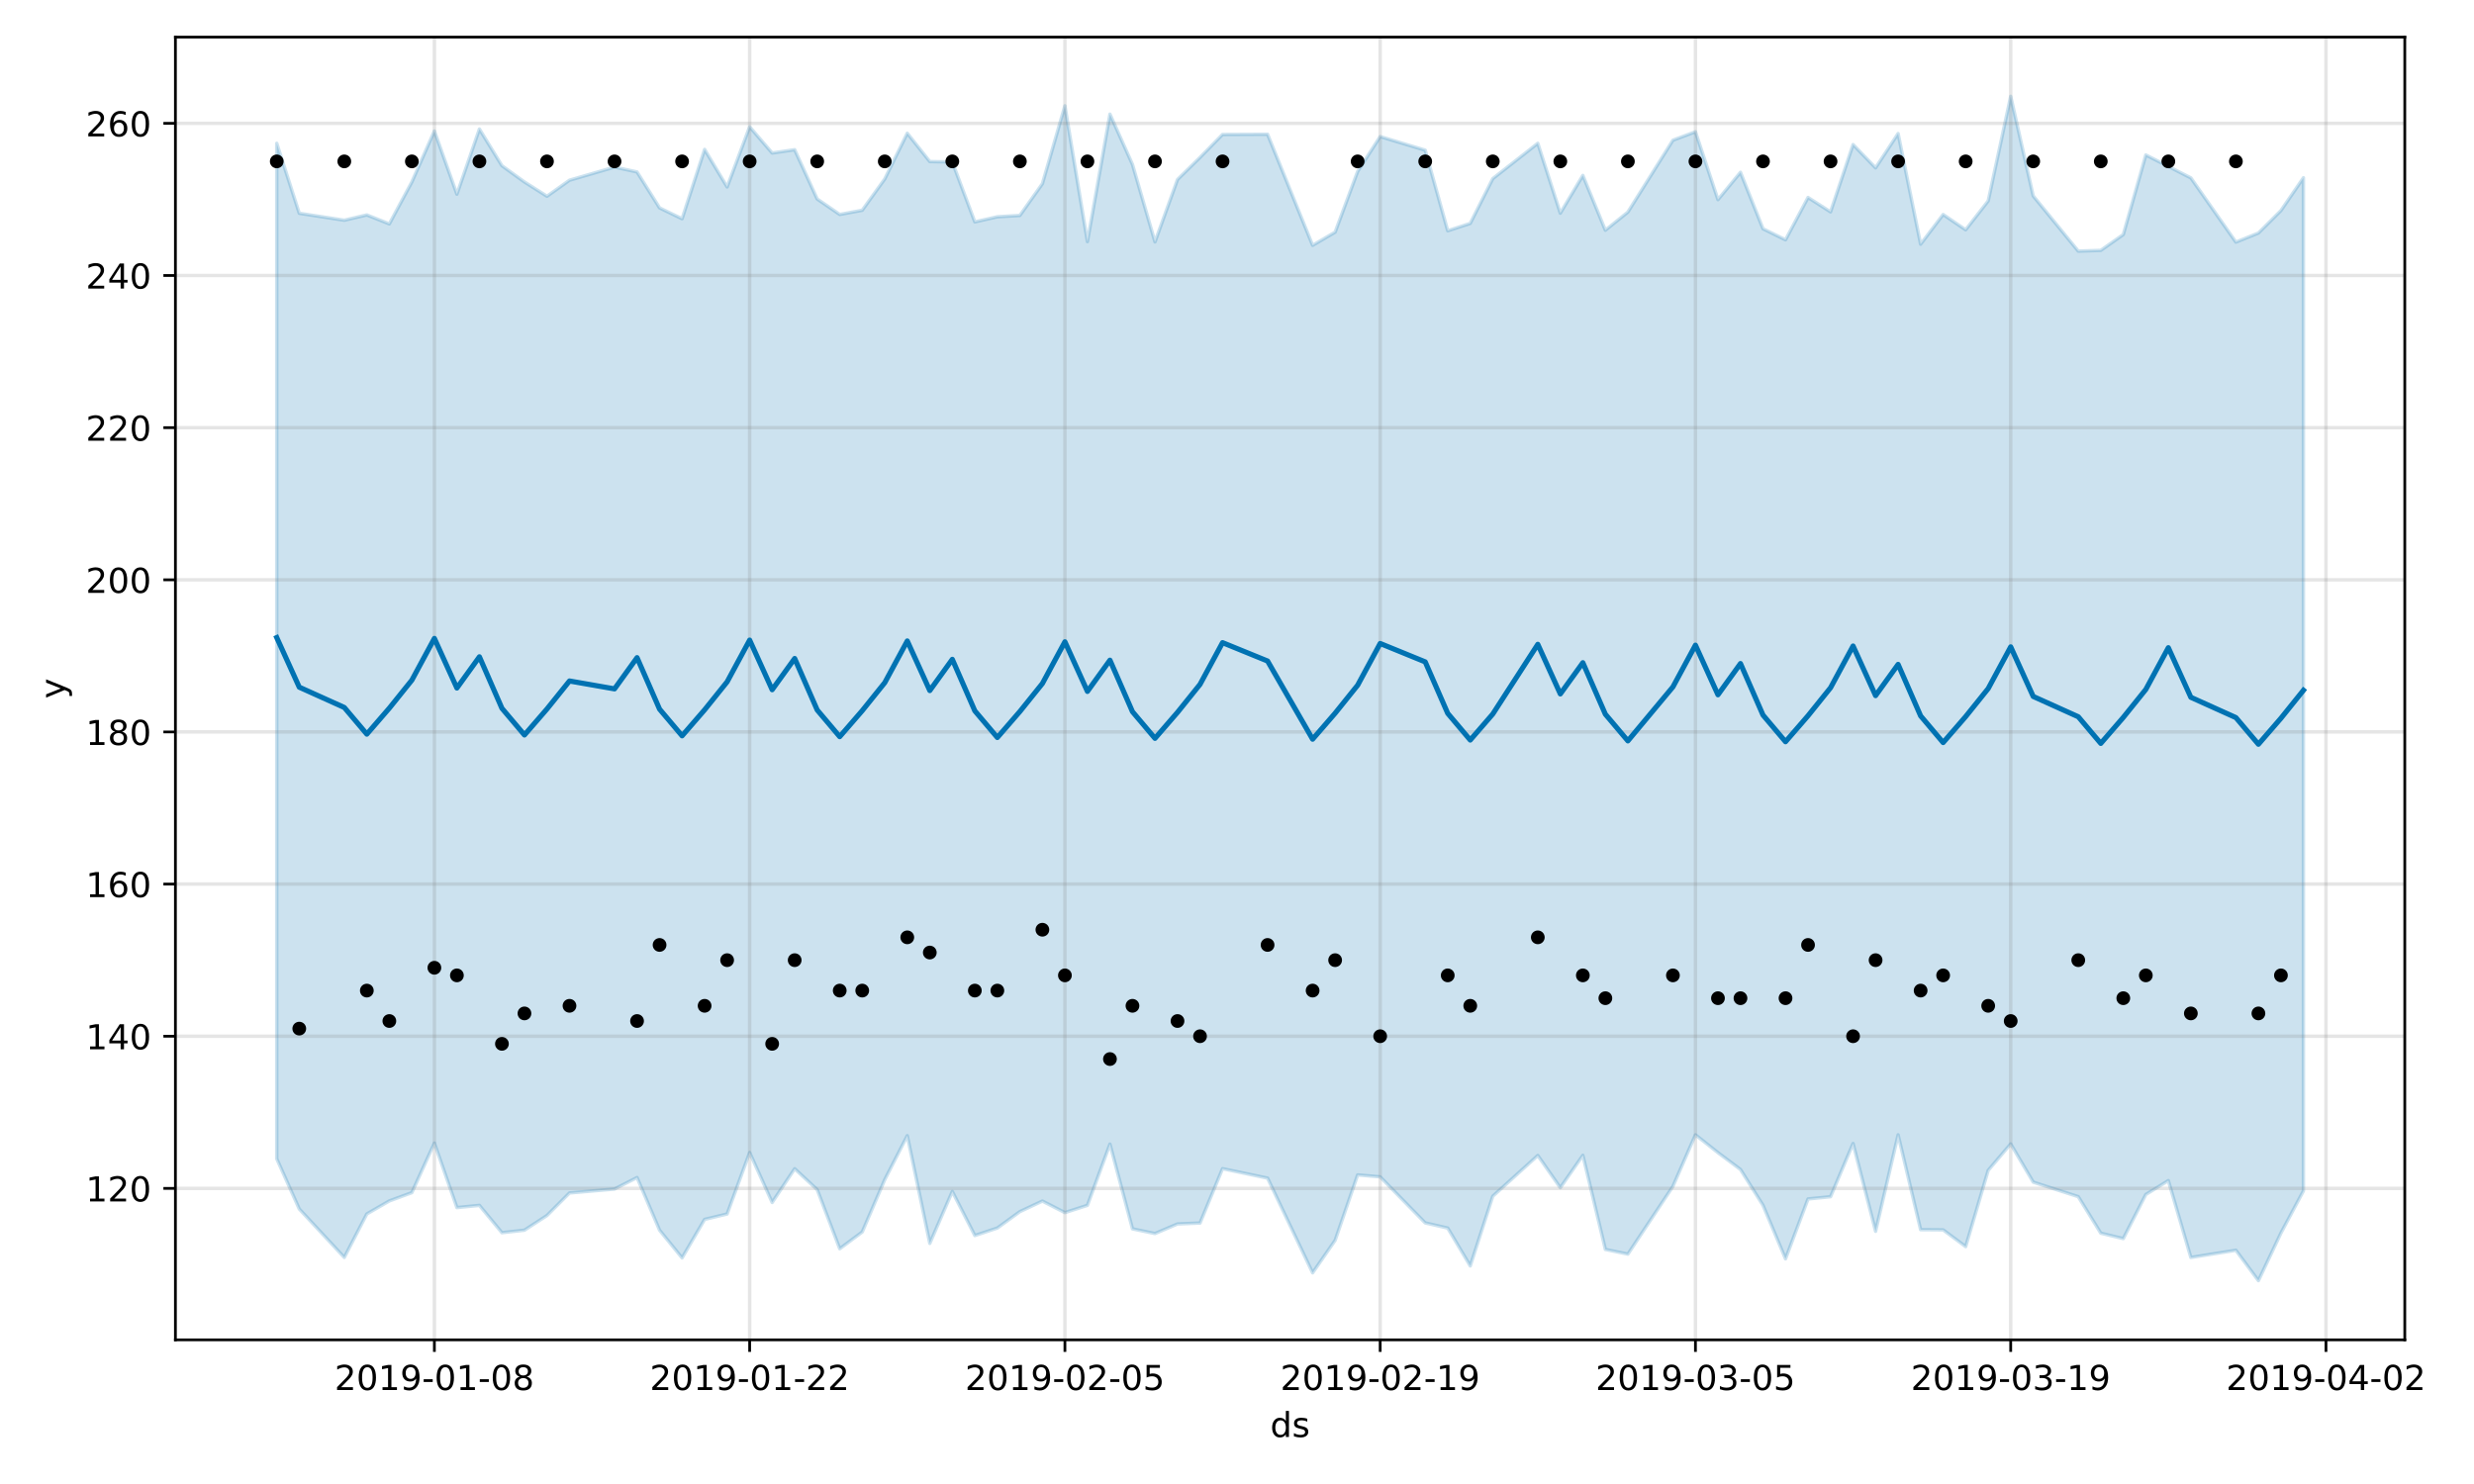 <?xml version="1.0" encoding="utf-8" standalone="no"?>
<!DOCTYPE svg PUBLIC "-//W3C//DTD SVG 1.1//EN"
  "http://www.w3.org/Graphics/SVG/1.1/DTD/svg11.dtd">
<!-- Created with matplotlib (https://matplotlib.org/) -->
<svg height="432pt" version="1.1" viewBox="0 0 720 432" width="720pt" xmlns="http://www.w3.org/2000/svg" xmlns:xlink="http://www.w3.org/1999/xlink">
 <defs>
  <style type="text/css">
*{stroke-linecap:butt;stroke-linejoin:round;}
  </style>
 </defs>
 <g id="figure_1">
  <g id="patch_1">
   <path d="M 0 432 
L 720 432 
L 720 0 
L 0 0 
z
" style="fill:#ffffff;"/>
  </g>
  <g id="axes_1">
   <g id="patch_2">
    <path d="M 51.05 390.04 
L 699.857 390.04 
L 699.857 10.8 
L 51.05 10.8 
z
" style="fill:#ffffff;"/>
   </g>
   <g id="PolyCollection_1">
    <defs>
     <path d="M 80.541 -390.283 
L 80.541 -94.678 
L 87.095 -80.056 
L 100.202 -65.952 
L 106.756 -78.61 
L 113.309 -82.4 
L 119.863 -84.816 
L 126.417 -99.257 
L 132.97 -80.457 
L 139.524 -81.103 
L 146.077 -73.157 
L 152.631 -73.885 
L 159.185 -78.154 
L 165.738 -84.722 
L 178.845 -85.862 
L 185.399 -89.214 
L 191.953 -73.883 
L 198.506 -65.818 
L 205.06 -77.024 
L 211.613 -78.597 
L 218.167 -96.497 
L 224.721 -81.952 
L 231.274 -91.775 
L 237.828 -85.683 
L 244.381 -68.487 
L 250.935 -73.36 
L 257.489 -88.589 
L 264.042 -101.396 
L 270.596 -70.039 
L 277.15 -85.152 
L 283.703 -72.331 
L 290.257 -74.512 
L 296.81 -79.285 
L 303.364 -82.359 
L 309.918 -79.002 
L 316.471 -81.117 
L 323.025 -98.936 
L 329.578 -74.275 
L 336.132 -72.904 
L 342.686 -75.694 
L 349.239 -75.964 
L 355.793 -91.796 
L 368.9 -89.036 
L 382.007 -61.476 
L 388.561 -70.936 
L 395.114 -89.973 
L 401.668 -89.409 
L 414.775 -76.004 
L 421.329 -74.502 
L 427.883 -63.481 
L 434.436 -83.767 
L 447.543 -95.632 
L 454.097 -86.249 
L 460.651 -95.679 
L 467.204 -68.286 
L 473.758 -66.921 
L 486.865 -86.647 
L 493.419 -101.65 
L 499.972 -96.459 
L 506.526 -91.563 
L 513.079 -81.138 
L 519.633 -65.547 
L 526.187 -82.98 
L 532.74 -83.629 
L 539.294 -99.123 
L 545.847 -73.556 
L 552.401 -101.641 
L 558.955 -74.031 
L 565.508 -73.976 
L 572.062 -69.099 
L 578.616 -91.308 
L 585.169 -99.001 
L 591.723 -87.875 
L 604.83 -83.646 
L 611.384 -73.016 
L 617.937 -71.434 
L 624.491 -84.276 
L 631.044 -88.322 
L 637.598 -65.947 
L 650.705 -68.04 
L 657.259 -59.198 
L 663.812 -73.053 
L 670.366 -85.342 
L 670.366 -380.26 
L 670.366 -380.26 
L 663.812 -370.702 
L 657.259 -364.17 
L 650.705 -361.524 
L 637.598 -380.215 
L 631.044 -383.56 
L 624.491 -386.89 
L 617.937 -363.724 
L 611.384 -359.117 
L 604.83 -358.9 
L 591.723 -374.964 
L 585.169 -403.962 
L 578.616 -373.516 
L 572.062 -365.11 
L 565.508 -369.559 
L 558.955 -360.917 
L 552.401 -393.13 
L 545.847 -383.14 
L 539.294 -389.923 
L 532.74 -370.323 
L 526.187 -374.512 
L 519.633 -362.194 
L 513.079 -365.408 
L 506.526 -381.848 
L 499.972 -373.883 
L 493.419 -393.639 
L 486.865 -391.188 
L 473.758 -370.263 
L 467.204 -364.985 
L 460.651 -380.939 
L 454.097 -369.939 
L 447.543 -390.285 
L 434.436 -379.996 
L 427.883 -366.969 
L 421.329 -364.827 
L 414.775 -388.284 
L 401.668 -392.243 
L 395.114 -382.087 
L 388.561 -364.426 
L 382.007 -360.587 
L 368.9 -392.919 
L 355.793 -392.856 
L 349.239 -386.177 
L 342.686 -379.732 
L 336.132 -361.58 
L 329.578 -384.135 
L 323.025 -398.77 
L 316.471 -361.661 
L 309.918 -401.199 
L 303.364 -378.524 
L 296.81 -369.283 
L 290.257 -368.892 
L 283.703 -367.411 
L 277.15 -384.845 
L 270.596 -384.97 
L 264.042 -393.222 
L 257.489 -379.909 
L 250.935 -370.794 
L 244.381 -369.569 
L 237.828 -374.069 
L 231.274 -388.42 
L 224.721 -387.464 
L 218.167 -395.086 
L 211.613 -377.578 
L 205.06 -388.506 
L 198.506 -368.321 
L 191.953 -371.485 
L 185.399 -381.95 
L 178.845 -383.361 
L 165.738 -379.542 
L 159.185 -374.871 
L 152.631 -379.035 
L 146.077 -383.763 
L 139.524 -394.436 
L 132.97 -375.474 
L 126.417 -393.87 
L 119.863 -379.032 
L 113.309 -366.83 
L 106.756 -369.434 
L 100.202 -367.894 
L 87.095 -369.916 
L 80.541 -390.283 
z
" id="mf4f473ae85" style="stroke:#0072b2;stroke-opacity:0.2;"/>
    </defs>
    <g clip-path="url(#p3a7c751a76)">
     <use style="fill:#0072b2;fill-opacity:0.2;stroke:#0072b2;stroke-opacity:0.2;" x="0" xlink:href="#mf4f473ae85" y="432"/>
    </g>
   </g>
   <g id="matplotlib.axis_1">
    <g id="xtick_1">
     <g id="line2d_1">
      <path clip-path="url(#p3a7c751a76)" d="M 126.417 390.04 
L 126.417 10.8 
" style="fill:none;stroke:#808080;stroke-linecap:square;stroke-opacity:0.2;"/>
     </g>
     <g id="line2d_2">
      <defs>
       <path d="M 0 0 
L 0 3.5 
" id="m1d86ae4067" style="stroke:#000000;stroke-width:0.8;"/>
      </defs>
      <g>
       <use style="stroke:#000000;stroke-width:0.8;" x="126.417" xlink:href="#m1d86ae4067" y="390.04"/>
      </g>
     </g>
     <g id="text_1">
      <!-- 2019-01-08 -->
      <defs>
       <path d="M 19.188 8.297 
L 53.609 8.297 
L 53.609 0 
L 7.328 0 
L 7.328 8.297 
Q 12.938 14.109 22.625 23.891 
Q 32.328 33.688 34.812 36.531 
Q 39.547 41.844 41.422 45.531 
Q 43.312 49.219 43.312 52.781 
Q 43.312 58.594 39.234 62.25 
Q 35.156 65.922 28.609 65.922 
Q 23.969 65.922 18.812 64.312 
Q 13.672 62.703 7.812 59.422 
L 7.812 69.391 
Q 13.766 71.781 18.938 73 
Q 24.125 74.219 28.422 74.219 
Q 39.75 74.219 46.484 68.547 
Q 53.219 62.891 53.219 53.422 
Q 53.219 48.922 51.531 44.891 
Q 49.859 40.875 45.406 35.406 
Q 44.188 33.984 37.641 27.219 
Q 31.109 20.453 19.188 8.297 
z
" id="DejaVuSans-50"/>
       <path d="M 31.781 66.406 
Q 24.172 66.406 20.328 58.906 
Q 16.5 51.422 16.5 36.375 
Q 16.5 21.391 20.328 13.891 
Q 24.172 6.391 31.781 6.391 
Q 39.453 6.391 43.281 13.891 
Q 47.125 21.391 47.125 36.375 
Q 47.125 51.422 43.281 58.906 
Q 39.453 66.406 31.781 66.406 
z
M 31.781 74.219 
Q 44.047 74.219 50.516 64.516 
Q 56.984 54.828 56.984 36.375 
Q 56.984 17.969 50.516 8.266 
Q 44.047 -1.422 31.781 -1.422 
Q 19.531 -1.422 13.062 8.266 
Q 6.594 17.969 6.594 36.375 
Q 6.594 54.828 13.062 64.516 
Q 19.531 74.219 31.781 74.219 
z
" id="DejaVuSans-48"/>
       <path d="M 12.406 8.297 
L 28.516 8.297 
L 28.516 63.922 
L 10.984 60.406 
L 10.984 69.391 
L 28.422 72.906 
L 38.281 72.906 
L 38.281 8.297 
L 54.391 8.297 
L 54.391 0 
L 12.406 0 
z
" id="DejaVuSans-49"/>
       <path d="M 10.984 1.516 
L 10.984 10.5 
Q 14.703 8.734 18.5 7.812 
Q 22.312 6.891 25.984 6.891 
Q 35.75 6.891 40.891 13.453 
Q 46.047 20.016 46.781 33.406 
Q 43.953 29.203 39.594 26.953 
Q 35.25 24.703 29.984 24.703 
Q 19.047 24.703 12.672 31.312 
Q 6.297 37.938 6.297 49.422 
Q 6.297 60.641 12.938 67.422 
Q 19.578 74.219 30.609 74.219 
Q 43.266 74.219 49.922 64.516 
Q 56.594 54.828 56.594 36.375 
Q 56.594 19.141 48.406 8.859 
Q 40.234 -1.422 26.422 -1.422 
Q 22.703 -1.422 18.891 -0.688 
Q 15.094 0.047 10.984 1.516 
z
M 30.609 32.422 
Q 37.25 32.422 41.125 36.953 
Q 45.016 41.5 45.016 49.422 
Q 45.016 57.281 41.125 61.844 
Q 37.25 66.406 30.609 66.406 
Q 23.969 66.406 20.094 61.844 
Q 16.219 57.281 16.219 49.422 
Q 16.219 41.5 20.094 36.953 
Q 23.969 32.422 30.609 32.422 
z
" id="DejaVuSans-57"/>
       <path d="M 4.891 31.391 
L 31.203 31.391 
L 31.203 23.391 
L 4.891 23.391 
z
" id="DejaVuSans-45"/>
       <path d="M 31.781 34.625 
Q 24.75 34.625 20.719 30.859 
Q 16.703 27.094 16.703 20.516 
Q 16.703 13.922 20.719 10.156 
Q 24.75 6.391 31.781 6.391 
Q 38.812 6.391 42.859 10.172 
Q 46.922 13.969 46.922 20.516 
Q 46.922 27.094 42.891 30.859 
Q 38.875 34.625 31.781 34.625 
z
M 21.922 38.812 
Q 15.578 40.375 12.031 44.719 
Q 8.5 49.078 8.5 55.328 
Q 8.5 64.062 14.719 69.141 
Q 20.953 74.219 31.781 74.219 
Q 42.672 74.219 48.875 69.141 
Q 55.078 64.062 55.078 55.328 
Q 55.078 49.078 51.531 44.719 
Q 48 40.375 41.703 38.812 
Q 48.828 37.156 52.797 32.312 
Q 56.781 27.484 56.781 20.516 
Q 56.781 9.906 50.312 4.234 
Q 43.844 -1.422 31.781 -1.422 
Q 19.734 -1.422 13.25 4.234 
Q 6.781 9.906 6.781 20.516 
Q 6.781 27.484 10.781 32.312 
Q 14.797 37.156 21.922 38.812 
z
M 18.312 54.391 
Q 18.312 48.734 21.844 45.562 
Q 25.391 42.391 31.781 42.391 
Q 38.141 42.391 41.719 45.562 
Q 45.312 48.734 45.312 54.391 
Q 45.312 60.062 41.719 63.234 
Q 38.141 66.406 31.781 66.406 
Q 25.391 66.406 21.844 63.234 
Q 18.312 60.062 18.312 54.391 
z
" id="DejaVuSans-56"/>
      </defs>
      <g transform="translate(97.359 404.638)scale(0.1 -0.1)">
       <use xlink:href="#DejaVuSans-50"/>
       <use x="63.623" xlink:href="#DejaVuSans-48"/>
       <use x="127.246" xlink:href="#DejaVuSans-49"/>
       <use x="190.869" xlink:href="#DejaVuSans-57"/>
       <use x="254.492" xlink:href="#DejaVuSans-45"/>
       <use x="290.576" xlink:href="#DejaVuSans-48"/>
       <use x="354.199" xlink:href="#DejaVuSans-49"/>
       <use x="417.822" xlink:href="#DejaVuSans-45"/>
       <use x="453.906" xlink:href="#DejaVuSans-48"/>
       <use x="517.529" xlink:href="#DejaVuSans-56"/>
      </g>
     </g>
    </g>
    <g id="xtick_2">
     <g id="line2d_3">
      <path clip-path="url(#p3a7c751a76)" d="M 218.167 390.04 
L 218.167 10.8 
" style="fill:none;stroke:#808080;stroke-linecap:square;stroke-opacity:0.2;"/>
     </g>
     <g id="line2d_4">
      <g>
       <use style="stroke:#000000;stroke-width:0.8;" x="218.167" xlink:href="#m1d86ae4067" y="390.04"/>
      </g>
     </g>
     <g id="text_2">
      <!-- 2019-01-22 -->
      <g transform="translate(189.109 404.638)scale(0.1 -0.1)">
       <use xlink:href="#DejaVuSans-50"/>
       <use x="63.623" xlink:href="#DejaVuSans-48"/>
       <use x="127.246" xlink:href="#DejaVuSans-49"/>
       <use x="190.869" xlink:href="#DejaVuSans-57"/>
       <use x="254.492" xlink:href="#DejaVuSans-45"/>
       <use x="290.576" xlink:href="#DejaVuSans-48"/>
       <use x="354.199" xlink:href="#DejaVuSans-49"/>
       <use x="417.822" xlink:href="#DejaVuSans-45"/>
       <use x="453.906" xlink:href="#DejaVuSans-50"/>
       <use x="517.529" xlink:href="#DejaVuSans-50"/>
      </g>
     </g>
    </g>
    <g id="xtick_3">
     <g id="line2d_5">
      <path clip-path="url(#p3a7c751a76)" d="M 309.918 390.04 
L 309.918 10.8 
" style="fill:none;stroke:#808080;stroke-linecap:square;stroke-opacity:0.2;"/>
     </g>
     <g id="line2d_6">
      <g>
       <use style="stroke:#000000;stroke-width:0.8;" x="309.918" xlink:href="#m1d86ae4067" y="390.04"/>
      </g>
     </g>
     <g id="text_3">
      <!-- 2019-02-05 -->
      <defs>
       <path d="M 10.797 72.906 
L 49.516 72.906 
L 49.516 64.594 
L 19.828 64.594 
L 19.828 46.734 
Q 21.969 47.469 24.109 47.828 
Q 26.266 48.188 28.422 48.188 
Q 40.625 48.188 47.75 41.5 
Q 54.891 34.812 54.891 23.391 
Q 54.891 11.625 47.562 5.094 
Q 40.234 -1.422 26.906 -1.422 
Q 22.312 -1.422 17.547 -0.641 
Q 12.797 0.141 7.719 1.703 
L 7.719 11.625 
Q 12.109 9.234 16.797 8.062 
Q 21.484 6.891 26.703 6.891 
Q 35.156 6.891 40.078 11.328 
Q 45.016 15.766 45.016 23.391 
Q 45.016 31 40.078 35.438 
Q 35.156 39.891 26.703 39.891 
Q 22.75 39.891 18.812 39.016 
Q 14.891 38.141 10.797 36.281 
z
" id="DejaVuSans-53"/>
      </defs>
      <g transform="translate(280.86 404.638)scale(0.1 -0.1)">
       <use xlink:href="#DejaVuSans-50"/>
       <use x="63.623" xlink:href="#DejaVuSans-48"/>
       <use x="127.246" xlink:href="#DejaVuSans-49"/>
       <use x="190.869" xlink:href="#DejaVuSans-57"/>
       <use x="254.492" xlink:href="#DejaVuSans-45"/>
       <use x="290.576" xlink:href="#DejaVuSans-48"/>
       <use x="354.199" xlink:href="#DejaVuSans-50"/>
       <use x="417.822" xlink:href="#DejaVuSans-45"/>
       <use x="453.906" xlink:href="#DejaVuSans-48"/>
       <use x="517.529" xlink:href="#DejaVuSans-53"/>
      </g>
     </g>
    </g>
    <g id="xtick_4">
     <g id="line2d_7">
      <path clip-path="url(#p3a7c751a76)" d="M 401.668 390.04 
L 401.668 10.8 
" style="fill:none;stroke:#808080;stroke-linecap:square;stroke-opacity:0.2;"/>
     </g>
     <g id="line2d_8">
      <g>
       <use style="stroke:#000000;stroke-width:0.8;" x="401.668" xlink:href="#m1d86ae4067" y="390.04"/>
      </g>
     </g>
     <g id="text_4">
      <!-- 2019-02-19 -->
      <g transform="translate(372.61 404.638)scale(0.1 -0.1)">
       <use xlink:href="#DejaVuSans-50"/>
       <use x="63.623" xlink:href="#DejaVuSans-48"/>
       <use x="127.246" xlink:href="#DejaVuSans-49"/>
       <use x="190.869" xlink:href="#DejaVuSans-57"/>
       <use x="254.492" xlink:href="#DejaVuSans-45"/>
       <use x="290.576" xlink:href="#DejaVuSans-48"/>
       <use x="354.199" xlink:href="#DejaVuSans-50"/>
       <use x="417.822" xlink:href="#DejaVuSans-45"/>
       <use x="453.906" xlink:href="#DejaVuSans-49"/>
       <use x="517.529" xlink:href="#DejaVuSans-57"/>
      </g>
     </g>
    </g>
    <g id="xtick_5">
     <g id="line2d_9">
      <path clip-path="url(#p3a7c751a76)" d="M 493.419 390.04 
L 493.419 10.8 
" style="fill:none;stroke:#808080;stroke-linecap:square;stroke-opacity:0.2;"/>
     </g>
     <g id="line2d_10">
      <g>
       <use style="stroke:#000000;stroke-width:0.8;" x="493.419" xlink:href="#m1d86ae4067" y="390.04"/>
      </g>
     </g>
     <g id="text_5">
      <!-- 2019-03-05 -->
      <defs>
       <path d="M 40.578 39.312 
Q 47.656 37.797 51.625 33 
Q 55.609 28.219 55.609 21.188 
Q 55.609 10.406 48.188 4.484 
Q 40.766 -1.422 27.094 -1.422 
Q 22.516 -1.422 17.656 -0.516 
Q 12.797 0.391 7.625 2.203 
L 7.625 11.719 
Q 11.719 9.328 16.594 8.109 
Q 21.484 6.891 26.812 6.891 
Q 36.078 6.891 40.938 10.547 
Q 45.797 14.203 45.797 21.188 
Q 45.797 27.641 41.281 31.266 
Q 36.766 34.906 28.719 34.906 
L 20.219 34.906 
L 20.219 43.016 
L 29.109 43.016 
Q 36.375 43.016 40.234 45.922 
Q 44.094 48.828 44.094 54.297 
Q 44.094 59.906 40.109 62.906 
Q 36.141 65.922 28.719 65.922 
Q 24.656 65.922 20.016 65.031 
Q 15.375 64.156 9.812 62.312 
L 9.812 71.094 
Q 15.438 72.656 20.344 73.438 
Q 25.25 74.219 29.594 74.219 
Q 40.828 74.219 47.359 69.109 
Q 53.906 64.016 53.906 55.328 
Q 53.906 49.266 50.438 45.094 
Q 46.969 40.922 40.578 39.312 
z
" id="DejaVuSans-51"/>
      </defs>
      <g transform="translate(464.361 404.638)scale(0.1 -0.1)">
       <use xlink:href="#DejaVuSans-50"/>
       <use x="63.623" xlink:href="#DejaVuSans-48"/>
       <use x="127.246" xlink:href="#DejaVuSans-49"/>
       <use x="190.869" xlink:href="#DejaVuSans-57"/>
       <use x="254.492" xlink:href="#DejaVuSans-45"/>
       <use x="290.576" xlink:href="#DejaVuSans-48"/>
       <use x="354.199" xlink:href="#DejaVuSans-51"/>
       <use x="417.822" xlink:href="#DejaVuSans-45"/>
       <use x="453.906" xlink:href="#DejaVuSans-48"/>
       <use x="517.529" xlink:href="#DejaVuSans-53"/>
      </g>
     </g>
    </g>
    <g id="xtick_6">
     <g id="line2d_11">
      <path clip-path="url(#p3a7c751a76)" d="M 585.169 390.04 
L 585.169 10.8 
" style="fill:none;stroke:#808080;stroke-linecap:square;stroke-opacity:0.2;"/>
     </g>
     <g id="line2d_12">
      <g>
       <use style="stroke:#000000;stroke-width:0.8;" x="585.169" xlink:href="#m1d86ae4067" y="390.04"/>
      </g>
     </g>
     <g id="text_6">
      <!-- 2019-03-19 -->
      <g transform="translate(556.111 404.638)scale(0.1 -0.1)">
       <use xlink:href="#DejaVuSans-50"/>
       <use x="63.623" xlink:href="#DejaVuSans-48"/>
       <use x="127.246" xlink:href="#DejaVuSans-49"/>
       <use x="190.869" xlink:href="#DejaVuSans-57"/>
       <use x="254.492" xlink:href="#DejaVuSans-45"/>
       <use x="290.576" xlink:href="#DejaVuSans-48"/>
       <use x="354.199" xlink:href="#DejaVuSans-51"/>
       <use x="417.822" xlink:href="#DejaVuSans-45"/>
       <use x="453.906" xlink:href="#DejaVuSans-49"/>
       <use x="517.529" xlink:href="#DejaVuSans-57"/>
      </g>
     </g>
    </g>
    <g id="xtick_7">
     <g id="line2d_13">
      <path clip-path="url(#p3a7c751a76)" d="M 676.92 390.04 
L 676.92 10.8 
" style="fill:none;stroke:#808080;stroke-linecap:square;stroke-opacity:0.2;"/>
     </g>
     <g id="line2d_14">
      <g>
       <use style="stroke:#000000;stroke-width:0.8;" x="676.92" xlink:href="#m1d86ae4067" y="390.04"/>
      </g>
     </g>
     <g id="text_7">
      <!-- 2019-04-02 -->
      <defs>
       <path d="M 37.797 64.312 
L 12.891 25.391 
L 37.797 25.391 
z
M 35.203 72.906 
L 47.609 72.906 
L 47.609 25.391 
L 58.016 25.391 
L 58.016 17.188 
L 47.609 17.188 
L 47.609 0 
L 37.797 0 
L 37.797 17.188 
L 4.891 17.188 
L 4.891 26.703 
z
" id="DejaVuSans-52"/>
      </defs>
      <g transform="translate(647.862 404.638)scale(0.1 -0.1)">
       <use xlink:href="#DejaVuSans-50"/>
       <use x="63.623" xlink:href="#DejaVuSans-48"/>
       <use x="127.246" xlink:href="#DejaVuSans-49"/>
       <use x="190.869" xlink:href="#DejaVuSans-57"/>
       <use x="254.492" xlink:href="#DejaVuSans-45"/>
       <use x="290.576" xlink:href="#DejaVuSans-48"/>
       <use x="354.199" xlink:href="#DejaVuSans-52"/>
       <use x="417.822" xlink:href="#DejaVuSans-45"/>
       <use x="453.906" xlink:href="#DejaVuSans-48"/>
       <use x="517.529" xlink:href="#DejaVuSans-50"/>
      </g>
     </g>
    </g>
    <g id="text_8">
     <!-- ds -->
     <defs>
      <path d="M 45.406 46.391 
L 45.406 75.984 
L 54.391 75.984 
L 54.391 0 
L 45.406 0 
L 45.406 8.203 
Q 42.578 3.328 38.25 0.953 
Q 33.938 -1.422 27.875 -1.422 
Q 17.969 -1.422 11.734 6.484 
Q 5.516 14.406 5.516 27.297 
Q 5.516 40.188 11.734 48.094 
Q 17.969 56 27.875 56 
Q 33.938 56 38.25 53.625 
Q 42.578 51.266 45.406 46.391 
z
M 14.797 27.297 
Q 14.797 17.391 18.875 11.75 
Q 22.953 6.109 30.078 6.109 
Q 37.203 6.109 41.297 11.75 
Q 45.406 17.391 45.406 27.297 
Q 45.406 37.203 41.297 42.844 
Q 37.203 48.484 30.078 48.484 
Q 22.953 48.484 18.875 42.844 
Q 14.797 37.203 14.797 27.297 
z
" id="DejaVuSans-100"/>
      <path d="M 44.281 53.078 
L 44.281 44.578 
Q 40.484 46.531 36.375 47.5 
Q 32.281 48.484 27.875 48.484 
Q 21.188 48.484 17.844 46.438 
Q 14.5 44.391 14.5 40.281 
Q 14.5 37.156 16.891 35.375 
Q 19.281 33.594 26.516 31.984 
L 29.594 31.297 
Q 39.156 29.25 43.188 25.516 
Q 47.219 21.781 47.219 15.094 
Q 47.219 7.469 41.188 3.016 
Q 35.156 -1.422 24.609 -1.422 
Q 20.219 -1.422 15.453 -0.562 
Q 10.688 0.297 5.422 2 
L 5.422 11.281 
Q 10.406 8.688 15.234 7.391 
Q 20.062 6.109 24.812 6.109 
Q 31.156 6.109 34.562 8.281 
Q 37.984 10.453 37.984 14.406 
Q 37.984 18.062 35.516 20.016 
Q 33.062 21.969 24.703 23.781 
L 21.578 24.516 
Q 13.234 26.266 9.516 29.906 
Q 5.812 33.547 5.812 39.891 
Q 5.812 47.609 11.281 51.797 
Q 16.75 56 26.812 56 
Q 31.781 56 36.172 55.266 
Q 40.578 54.547 44.281 53.078 
z
" id="DejaVuSans-115"/>
     </defs>
     <g transform="translate(369.675 418.317)scale(0.1 -0.1)">
      <use xlink:href="#DejaVuSans-100"/>
      <use x="63.477" xlink:href="#DejaVuSans-115"/>
     </g>
    </g>
   </g>
   <g id="matplotlib.axis_2">
    <g id="ytick_1">
     <g id="line2d_15">
      <path clip-path="url(#p3a7c751a76)" d="M 51.05 345.943 
L 699.857 345.943 
" style="fill:none;stroke:#808080;stroke-linecap:square;stroke-opacity:0.2;"/>
     </g>
     <g id="line2d_16">
      <defs>
       <path d="M 0 0 
L -3.5 0 
" id="m9f32820cb1" style="stroke:#000000;stroke-width:0.8;"/>
      </defs>
      <g>
       <use style="stroke:#000000;stroke-width:0.8;" x="51.05" xlink:href="#m9f32820cb1" y="345.943"/>
      </g>
     </g>
     <g id="text_9">
      <!-- 120 -->
      <g transform="translate(24.962 349.742)scale(0.1 -0.1)">
       <use xlink:href="#DejaVuSans-49"/>
       <use x="63.623" xlink:href="#DejaVuSans-50"/>
       <use x="127.246" xlink:href="#DejaVuSans-48"/>
      </g>
     </g>
    </g>
    <g id="ytick_2">
     <g id="line2d_17">
      <path clip-path="url(#p3a7c751a76)" d="M 51.05 301.652 
L 699.857 301.652 
" style="fill:none;stroke:#808080;stroke-linecap:square;stroke-opacity:0.2;"/>
     </g>
     <g id="line2d_18">
      <g>
       <use style="stroke:#000000;stroke-width:0.8;" x="51.05" xlink:href="#m9f32820cb1" y="301.652"/>
      </g>
     </g>
     <g id="text_10">
      <!-- 140 -->
      <g transform="translate(24.962 305.451)scale(0.1 -0.1)">
       <use xlink:href="#DejaVuSans-49"/>
       <use x="63.623" xlink:href="#DejaVuSans-52"/>
       <use x="127.246" xlink:href="#DejaVuSans-48"/>
      </g>
     </g>
    </g>
    <g id="ytick_3">
     <g id="line2d_19">
      <path clip-path="url(#p3a7c751a76)" d="M 51.05 257.361 
L 699.857 257.361 
" style="fill:none;stroke:#808080;stroke-linecap:square;stroke-opacity:0.2;"/>
     </g>
     <g id="line2d_20">
      <g>
       <use style="stroke:#000000;stroke-width:0.8;" x="51.05" xlink:href="#m9f32820cb1" y="257.361"/>
      </g>
     </g>
     <g id="text_11">
      <!-- 160 -->
      <defs>
       <path d="M 33.016 40.375 
Q 26.375 40.375 22.484 35.828 
Q 18.609 31.297 18.609 23.391 
Q 18.609 15.531 22.484 10.953 
Q 26.375 6.391 33.016 6.391 
Q 39.656 6.391 43.531 10.953 
Q 47.406 15.531 47.406 23.391 
Q 47.406 31.297 43.531 35.828 
Q 39.656 40.375 33.016 40.375 
z
M 52.594 71.297 
L 52.594 62.312 
Q 48.875 64.062 45.094 64.984 
Q 41.312 65.922 37.594 65.922 
Q 27.828 65.922 22.672 59.328 
Q 17.531 52.734 16.797 39.406 
Q 19.672 43.656 24.016 45.922 
Q 28.375 48.188 33.594 48.188 
Q 44.578 48.188 50.953 41.516 
Q 57.328 34.859 57.328 23.391 
Q 57.328 12.156 50.688 5.359 
Q 44.047 -1.422 33.016 -1.422 
Q 20.359 -1.422 13.672 8.266 
Q 6.984 17.969 6.984 36.375 
Q 6.984 53.656 15.188 63.938 
Q 23.391 74.219 37.203 74.219 
Q 40.922 74.219 44.703 73.484 
Q 48.484 72.75 52.594 71.297 
z
" id="DejaVuSans-54"/>
      </defs>
      <g transform="translate(24.962 261.16)scale(0.1 -0.1)">
       <use xlink:href="#DejaVuSans-49"/>
       <use x="63.623" xlink:href="#DejaVuSans-54"/>
       <use x="127.246" xlink:href="#DejaVuSans-48"/>
      </g>
     </g>
    </g>
    <g id="ytick_4">
     <g id="line2d_21">
      <path clip-path="url(#p3a7c751a76)" d="M 51.05 213.071 
L 699.857 213.071 
" style="fill:none;stroke:#808080;stroke-linecap:square;stroke-opacity:0.2;"/>
     </g>
     <g id="line2d_22">
      <g>
       <use style="stroke:#000000;stroke-width:0.8;" x="51.05" xlink:href="#m9f32820cb1" y="213.071"/>
      </g>
     </g>
     <g id="text_12">
      <!-- 180 -->
      <g transform="translate(24.962 216.87)scale(0.1 -0.1)">
       <use xlink:href="#DejaVuSans-49"/>
       <use x="63.623" xlink:href="#DejaVuSans-56"/>
       <use x="127.246" xlink:href="#DejaVuSans-48"/>
      </g>
     </g>
    </g>
    <g id="ytick_5">
     <g id="line2d_23">
      <path clip-path="url(#p3a7c751a76)" d="M 51.05 168.78 
L 699.857 168.78 
" style="fill:none;stroke:#808080;stroke-linecap:square;stroke-opacity:0.2;"/>
     </g>
     <g id="line2d_24">
      <g>
       <use style="stroke:#000000;stroke-width:0.8;" x="51.05" xlink:href="#m9f32820cb1" y="168.78"/>
      </g>
     </g>
     <g id="text_13">
      <!-- 200 -->
      <g transform="translate(24.962 172.579)scale(0.1 -0.1)">
       <use xlink:href="#DejaVuSans-50"/>
       <use x="63.623" xlink:href="#DejaVuSans-48"/>
       <use x="127.246" xlink:href="#DejaVuSans-48"/>
      </g>
     </g>
    </g>
    <g id="ytick_6">
     <g id="line2d_25">
      <path clip-path="url(#p3a7c751a76)" d="M 51.05 124.489 
L 699.857 124.489 
" style="fill:none;stroke:#808080;stroke-linecap:square;stroke-opacity:0.2;"/>
     </g>
     <g id="line2d_26">
      <g>
       <use style="stroke:#000000;stroke-width:0.8;" x="51.05" xlink:href="#m9f32820cb1" y="124.489"/>
      </g>
     </g>
     <g id="text_14">
      <!-- 220 -->
      <g transform="translate(24.962 128.289)scale(0.1 -0.1)">
       <use xlink:href="#DejaVuSans-50"/>
       <use x="63.623" xlink:href="#DejaVuSans-50"/>
       <use x="127.246" xlink:href="#DejaVuSans-48"/>
      </g>
     </g>
    </g>
    <g id="ytick_7">
     <g id="line2d_27">
      <path clip-path="url(#p3a7c751a76)" d="M 51.05 80.199 
L 699.857 80.199 
" style="fill:none;stroke:#808080;stroke-linecap:square;stroke-opacity:0.2;"/>
     </g>
     <g id="line2d_28">
      <g>
       <use style="stroke:#000000;stroke-width:0.8;" x="51.05" xlink:href="#m9f32820cb1" y="80.199"/>
      </g>
     </g>
     <g id="text_15">
      <!-- 240 -->
      <g transform="translate(24.962 83.998)scale(0.1 -0.1)">
       <use xlink:href="#DejaVuSans-50"/>
       <use x="63.623" xlink:href="#DejaVuSans-52"/>
       <use x="127.246" xlink:href="#DejaVuSans-48"/>
      </g>
     </g>
    </g>
    <g id="ytick_8">
     <g id="line2d_29">
      <path clip-path="url(#p3a7c751a76)" d="M 51.05 35.908 
L 699.857 35.908 
" style="fill:none;stroke:#808080;stroke-linecap:square;stroke-opacity:0.2;"/>
     </g>
     <g id="line2d_30">
      <g>
       <use style="stroke:#000000;stroke-width:0.8;" x="51.05" xlink:href="#m9f32820cb1" y="35.908"/>
      </g>
     </g>
     <g id="text_16">
      <!-- 260 -->
      <g transform="translate(24.962 39.707)scale(0.1 -0.1)">
       <use xlink:href="#DejaVuSans-50"/>
       <use x="63.623" xlink:href="#DejaVuSans-54"/>
       <use x="127.246" xlink:href="#DejaVuSans-48"/>
      </g>
     </g>
    </g>
    <g id="text_17">
     <!-- y -->
     <defs>
      <path d="M 32.172 -5.078 
Q 28.375 -14.844 24.75 -17.812 
Q 21.141 -20.797 15.094 -20.797 
L 7.906 -20.797 
L 7.906 -13.281 
L 13.188 -13.281 
Q 16.891 -13.281 18.938 -11.516 
Q 21 -9.766 23.484 -3.219 
L 25.094 0.875 
L 2.984 54.688 
L 12.5 54.688 
L 29.594 11.922 
L 46.688 54.688 
L 56.203 54.688 
z
" id="DejaVuSans-121"/>
     </defs>
     <g transform="translate(18.883 203.379)rotate(-90)scale(0.1 -0.1)">
      <use xlink:href="#DejaVuSans-121"/>
     </g>
    </g>
   </g>
   <g id="line2d_31">
    <defs>
     <path d="M 0 1.5 
C 0.398 1.5 0.779 1.342 1.061 1.061 
C 1.342 0.779 1.5 0.398 1.5 0 
C 1.5 -0.398 1.342 -0.779 1.061 -1.061 
C 0.779 -1.342 0.398 -1.5 0 -1.5 
C -0.398 -1.5 -0.779 -1.342 -1.061 -1.061 
C -1.342 -0.779 -1.5 -0.398 -1.5 0 
C -1.5 0.398 -1.342 0.779 -1.061 1.061 
C -0.779 1.342 -0.398 1.5 0 1.5 
z
" id="m9ff98a5712" style="stroke:#000000;"/>
    </defs>
    <g clip-path="url(#p3a7c751a76)">
     <use style="stroke:#000000;" x="80.541" xlink:href="#m9ff98a5712" y="46.981"/>
     <use style="stroke:#000000;" x="87.095" xlink:href="#m9ff98a5712" y="299.437"/>
     <use style="stroke:#000000;" x="100.202" xlink:href="#m9ff98a5712" y="46.981"/>
     <use style="stroke:#000000;" x="106.756" xlink:href="#m9ff98a5712" y="288.365"/>
     <use style="stroke:#000000;" x="113.309" xlink:href="#m9ff98a5712" y="297.223"/>
     <use style="stroke:#000000;" x="119.863" xlink:href="#m9ff98a5712" y="46.981"/>
     <use style="stroke:#000000;" x="126.417" xlink:href="#m9ff98a5712" y="281.721"/>
     <use style="stroke:#000000;" x="132.97" xlink:href="#m9ff98a5712" y="283.936"/>
     <use style="stroke:#000000;" x="139.524" xlink:href="#m9ff98a5712" y="46.981"/>
     <use style="stroke:#000000;" x="146.077" xlink:href="#m9ff98a5712" y="303.866"/>
     <use style="stroke:#000000;" x="152.631" xlink:href="#m9ff98a5712" y="295.008"/>
     <use style="stroke:#000000;" x="159.185" xlink:href="#m9ff98a5712" y="46.981"/>
     <use style="stroke:#000000;" x="165.738" xlink:href="#m9ff98a5712" y="292.794"/>
     <use style="stroke:#000000;" x="178.845" xlink:href="#m9ff98a5712" y="46.981"/>
     <use style="stroke:#000000;" x="185.399" xlink:href="#m9ff98a5712" y="297.223"/>
     <use style="stroke:#000000;" x="191.953" xlink:href="#m9ff98a5712" y="275.078"/>
     <use style="stroke:#000000;" x="198.506" xlink:href="#m9ff98a5712" y="46.981"/>
     <use style="stroke:#000000;" x="205.06" xlink:href="#m9ff98a5712" y="292.794"/>
     <use style="stroke:#000000;" x="211.613" xlink:href="#m9ff98a5712" y="279.507"/>
     <use style="stroke:#000000;" x="218.167" xlink:href="#m9ff98a5712" y="46.981"/>
     <use style="stroke:#000000;" x="224.721" xlink:href="#m9ff98a5712" y="303.866"/>
     <use style="stroke:#000000;" x="231.274" xlink:href="#m9ff98a5712" y="279.507"/>
     <use style="stroke:#000000;" x="237.828" xlink:href="#m9ff98a5712" y="46.981"/>
     <use style="stroke:#000000;" x="244.381" xlink:href="#m9ff98a5712" y="288.365"/>
     <use style="stroke:#000000;" x="250.935" xlink:href="#m9ff98a5712" y="288.365"/>
     <use style="stroke:#000000;" x="257.489" xlink:href="#m9ff98a5712" y="46.981"/>
     <use style="stroke:#000000;" x="264.042" xlink:href="#m9ff98a5712" y="272.863"/>
     <use style="stroke:#000000;" x="270.596" xlink:href="#m9ff98a5712" y="277.292"/>
     <use style="stroke:#000000;" x="277.15" xlink:href="#m9ff98a5712" y="46.981"/>
     <use style="stroke:#000000;" x="283.703" xlink:href="#m9ff98a5712" y="288.365"/>
     <use style="stroke:#000000;" x="290.257" xlink:href="#m9ff98a5712" y="288.365"/>
     <use style="stroke:#000000;" x="296.81" xlink:href="#m9ff98a5712" y="46.981"/>
     <use style="stroke:#000000;" x="303.364" xlink:href="#m9ff98a5712" y="270.648"/>
     <use style="stroke:#000000;" x="309.918" xlink:href="#m9ff98a5712" y="283.936"/>
     <use style="stroke:#000000;" x="316.471" xlink:href="#m9ff98a5712" y="46.981"/>
     <use style="stroke:#000000;" x="323.025" xlink:href="#m9ff98a5712" y="308.295"/>
     <use style="stroke:#000000;" x="329.578" xlink:href="#m9ff98a5712" y="292.794"/>
     <use style="stroke:#000000;" x="336.132" xlink:href="#m9ff98a5712" y="46.981"/>
     <use style="stroke:#000000;" x="342.686" xlink:href="#m9ff98a5712" y="297.223"/>
     <use style="stroke:#000000;" x="349.239" xlink:href="#m9ff98a5712" y="301.652"/>
     <use style="stroke:#000000;" x="355.793" xlink:href="#m9ff98a5712" y="46.981"/>
     <use style="stroke:#000000;" x="368.9" xlink:href="#m9ff98a5712" y="275.078"/>
     <use style="stroke:#000000;" x="382.007" xlink:href="#m9ff98a5712" y="288.365"/>
     <use style="stroke:#000000;" x="388.561" xlink:href="#m9ff98a5712" y="279.507"/>
     <use style="stroke:#000000;" x="395.114" xlink:href="#m9ff98a5712" y="46.981"/>
     <use style="stroke:#000000;" x="401.668" xlink:href="#m9ff98a5712" y="301.652"/>
     <use style="stroke:#000000;" x="414.775" xlink:href="#m9ff98a5712" y="46.981"/>
     <use style="stroke:#000000;" x="421.329" xlink:href="#m9ff98a5712" y="283.936"/>
     <use style="stroke:#000000;" x="427.883" xlink:href="#m9ff98a5712" y="292.794"/>
     <use style="stroke:#000000;" x="434.436" xlink:href="#m9ff98a5712" y="46.981"/>
     <use style="stroke:#000000;" x="447.543" xlink:href="#m9ff98a5712" y="272.863"/>
     <use style="stroke:#000000;" x="454.097" xlink:href="#m9ff98a5712" y="46.981"/>
     <use style="stroke:#000000;" x="460.651" xlink:href="#m9ff98a5712" y="283.936"/>
     <use style="stroke:#000000;" x="467.204" xlink:href="#m9ff98a5712" y="290.579"/>
     <use style="stroke:#000000;" x="473.758" xlink:href="#m9ff98a5712" y="46.981"/>
     <use style="stroke:#000000;" x="486.865" xlink:href="#m9ff98a5712" y="283.936"/>
     <use style="stroke:#000000;" x="493.419" xlink:href="#m9ff98a5712" y="46.981"/>
     <use style="stroke:#000000;" x="499.972" xlink:href="#m9ff98a5712" y="290.579"/>
     <use style="stroke:#000000;" x="506.526" xlink:href="#m9ff98a5712" y="290.579"/>
     <use style="stroke:#000000;" x="513.079" xlink:href="#m9ff98a5712" y="46.981"/>
     <use style="stroke:#000000;" x="519.633" xlink:href="#m9ff98a5712" y="290.579"/>
     <use style="stroke:#000000;" x="526.187" xlink:href="#m9ff98a5712" y="275.078"/>
     <use style="stroke:#000000;" x="532.74" xlink:href="#m9ff98a5712" y="46.981"/>
     <use style="stroke:#000000;" x="539.294" xlink:href="#m9ff98a5712" y="301.652"/>
     <use style="stroke:#000000;" x="545.847" xlink:href="#m9ff98a5712" y="279.507"/>
     <use style="stroke:#000000;" x="552.401" xlink:href="#m9ff98a5712" y="46.981"/>
     <use style="stroke:#000000;" x="558.955" xlink:href="#m9ff98a5712" y="288.365"/>
     <use style="stroke:#000000;" x="565.508" xlink:href="#m9ff98a5712" y="283.936"/>
     <use style="stroke:#000000;" x="572.062" xlink:href="#m9ff98a5712" y="46.981"/>
     <use style="stroke:#000000;" x="578.616" xlink:href="#m9ff98a5712" y="292.794"/>
     <use style="stroke:#000000;" x="585.169" xlink:href="#m9ff98a5712" y="297.223"/>
     <use style="stroke:#000000;" x="591.723" xlink:href="#m9ff98a5712" y="46.981"/>
     <use style="stroke:#000000;" x="604.83" xlink:href="#m9ff98a5712" y="279.507"/>
     <use style="stroke:#000000;" x="611.384" xlink:href="#m9ff98a5712" y="46.981"/>
     <use style="stroke:#000000;" x="617.937" xlink:href="#m9ff98a5712" y="290.579"/>
     <use style="stroke:#000000;" x="624.491" xlink:href="#m9ff98a5712" y="283.936"/>
     <use style="stroke:#000000;" x="631.044" xlink:href="#m9ff98a5712" y="46.981"/>
     <use style="stroke:#000000;" x="637.598" xlink:href="#m9ff98a5712" y="295.008"/>
     <use style="stroke:#000000;" x="650.705" xlink:href="#m9ff98a5712" y="46.981"/>
     <use style="stroke:#000000;" x="657.259" xlink:href="#m9ff98a5712" y="295.008"/>
     <use style="stroke:#000000;" x="663.812" xlink:href="#m9ff98a5712" y="283.936"/>
    </g>
   </g>
   <g id="line2d_32">
    <path clip-path="url(#p3a7c751a76)" d="M 80.541 185.605 
L 87.095 200.043 
L 100.202 205.95 
L 106.756 213.708 
L 113.309 206.142 
L 119.863 197.993 
L 126.417 185.85 
L 132.97 200.289 
L 139.524 191.201 
L 146.077 206.196 
L 152.631 213.954 
L 159.185 206.388 
L 165.738 198.239 
L 178.845 200.534 
L 185.399 191.447 
L 191.953 206.441 
L 198.506 214.199 
L 205.06 206.633 
L 211.613 198.484 
L 218.167 186.341 
L 224.721 200.779 
L 231.274 191.692 
L 237.828 206.687 
L 244.381 214.444 
L 250.935 206.878 
L 257.489 198.73 
L 264.042 186.586 
L 270.596 201.025 
L 277.15 191.938 
L 283.703 206.932 
L 290.257 214.69 
L 296.81 207.124 
L 303.364 198.975 
L 309.918 186.831 
L 316.471 201.27 
L 323.025 192.183 
L 329.578 207.177 
L 336.132 214.935 
L 342.686 207.369 
L 349.239 199.22 
L 355.793 187.077 
L 368.9 192.428 
L 382.007 215.181 
L 388.561 207.614 
L 395.114 199.466 
L 401.668 187.322 
L 414.775 192.674 
L 421.329 207.668 
L 427.883 215.426 
L 434.436 207.86 
L 447.543 187.568 
L 454.097 202.006 
L 460.651 192.919 
L 467.204 207.913 
L 473.758 215.671 
L 486.865 199.956 
L 493.419 187.813 
L 499.972 202.252 
L 506.526 193.164 
L 513.079 208.159 
L 519.633 215.917 
L 526.187 208.351 
L 532.74 200.202 
L 539.294 188.058 
L 545.847 202.497 
L 552.401 193.41 
L 558.955 208.404 
L 565.508 216.162 
L 572.062 208.596 
L 578.616 200.447 
L 585.169 188.304 
L 591.723 202.742 
L 604.83 208.65 
L 611.384 216.408 
L 617.937 208.841 
L 624.491 200.693 
L 631.044 188.549 
L 637.598 202.988 
L 650.705 208.895 
L 657.259 216.653 
L 663.812 209.087 
L 670.366 200.938 
" style="fill:none;stroke:#0072b2;stroke-linecap:square;stroke-width:1.5;"/>
   </g>
   <g id="patch_3">
    <path d="M 51.05 390.04 
L 51.05 10.8 
" style="fill:none;stroke:#000000;stroke-linecap:square;stroke-linejoin:miter;stroke-width:0.8;"/>
   </g>
   <g id="patch_4">
    <path d="M 699.857 390.04 
L 699.857 10.8 
" style="fill:none;stroke:#000000;stroke-linecap:square;stroke-linejoin:miter;stroke-width:0.8;"/>
   </g>
   <g id="patch_5">
    <path d="M 51.05 390.04 
L 699.857 390.04 
" style="fill:none;stroke:#000000;stroke-linecap:square;stroke-linejoin:miter;stroke-width:0.8;"/>
   </g>
   <g id="patch_6">
    <path d="M 51.05 10.8 
L 699.857 10.8 
" style="fill:none;stroke:#000000;stroke-linecap:square;stroke-linejoin:miter;stroke-width:0.8;"/>
   </g>
  </g>
 </g>
 <defs>
  <clipPath id="p3a7c751a76">
   <rect height="379.24" width="648.807" x="51.05" y="10.8"/>
  </clipPath>
 </defs>
</svg>
